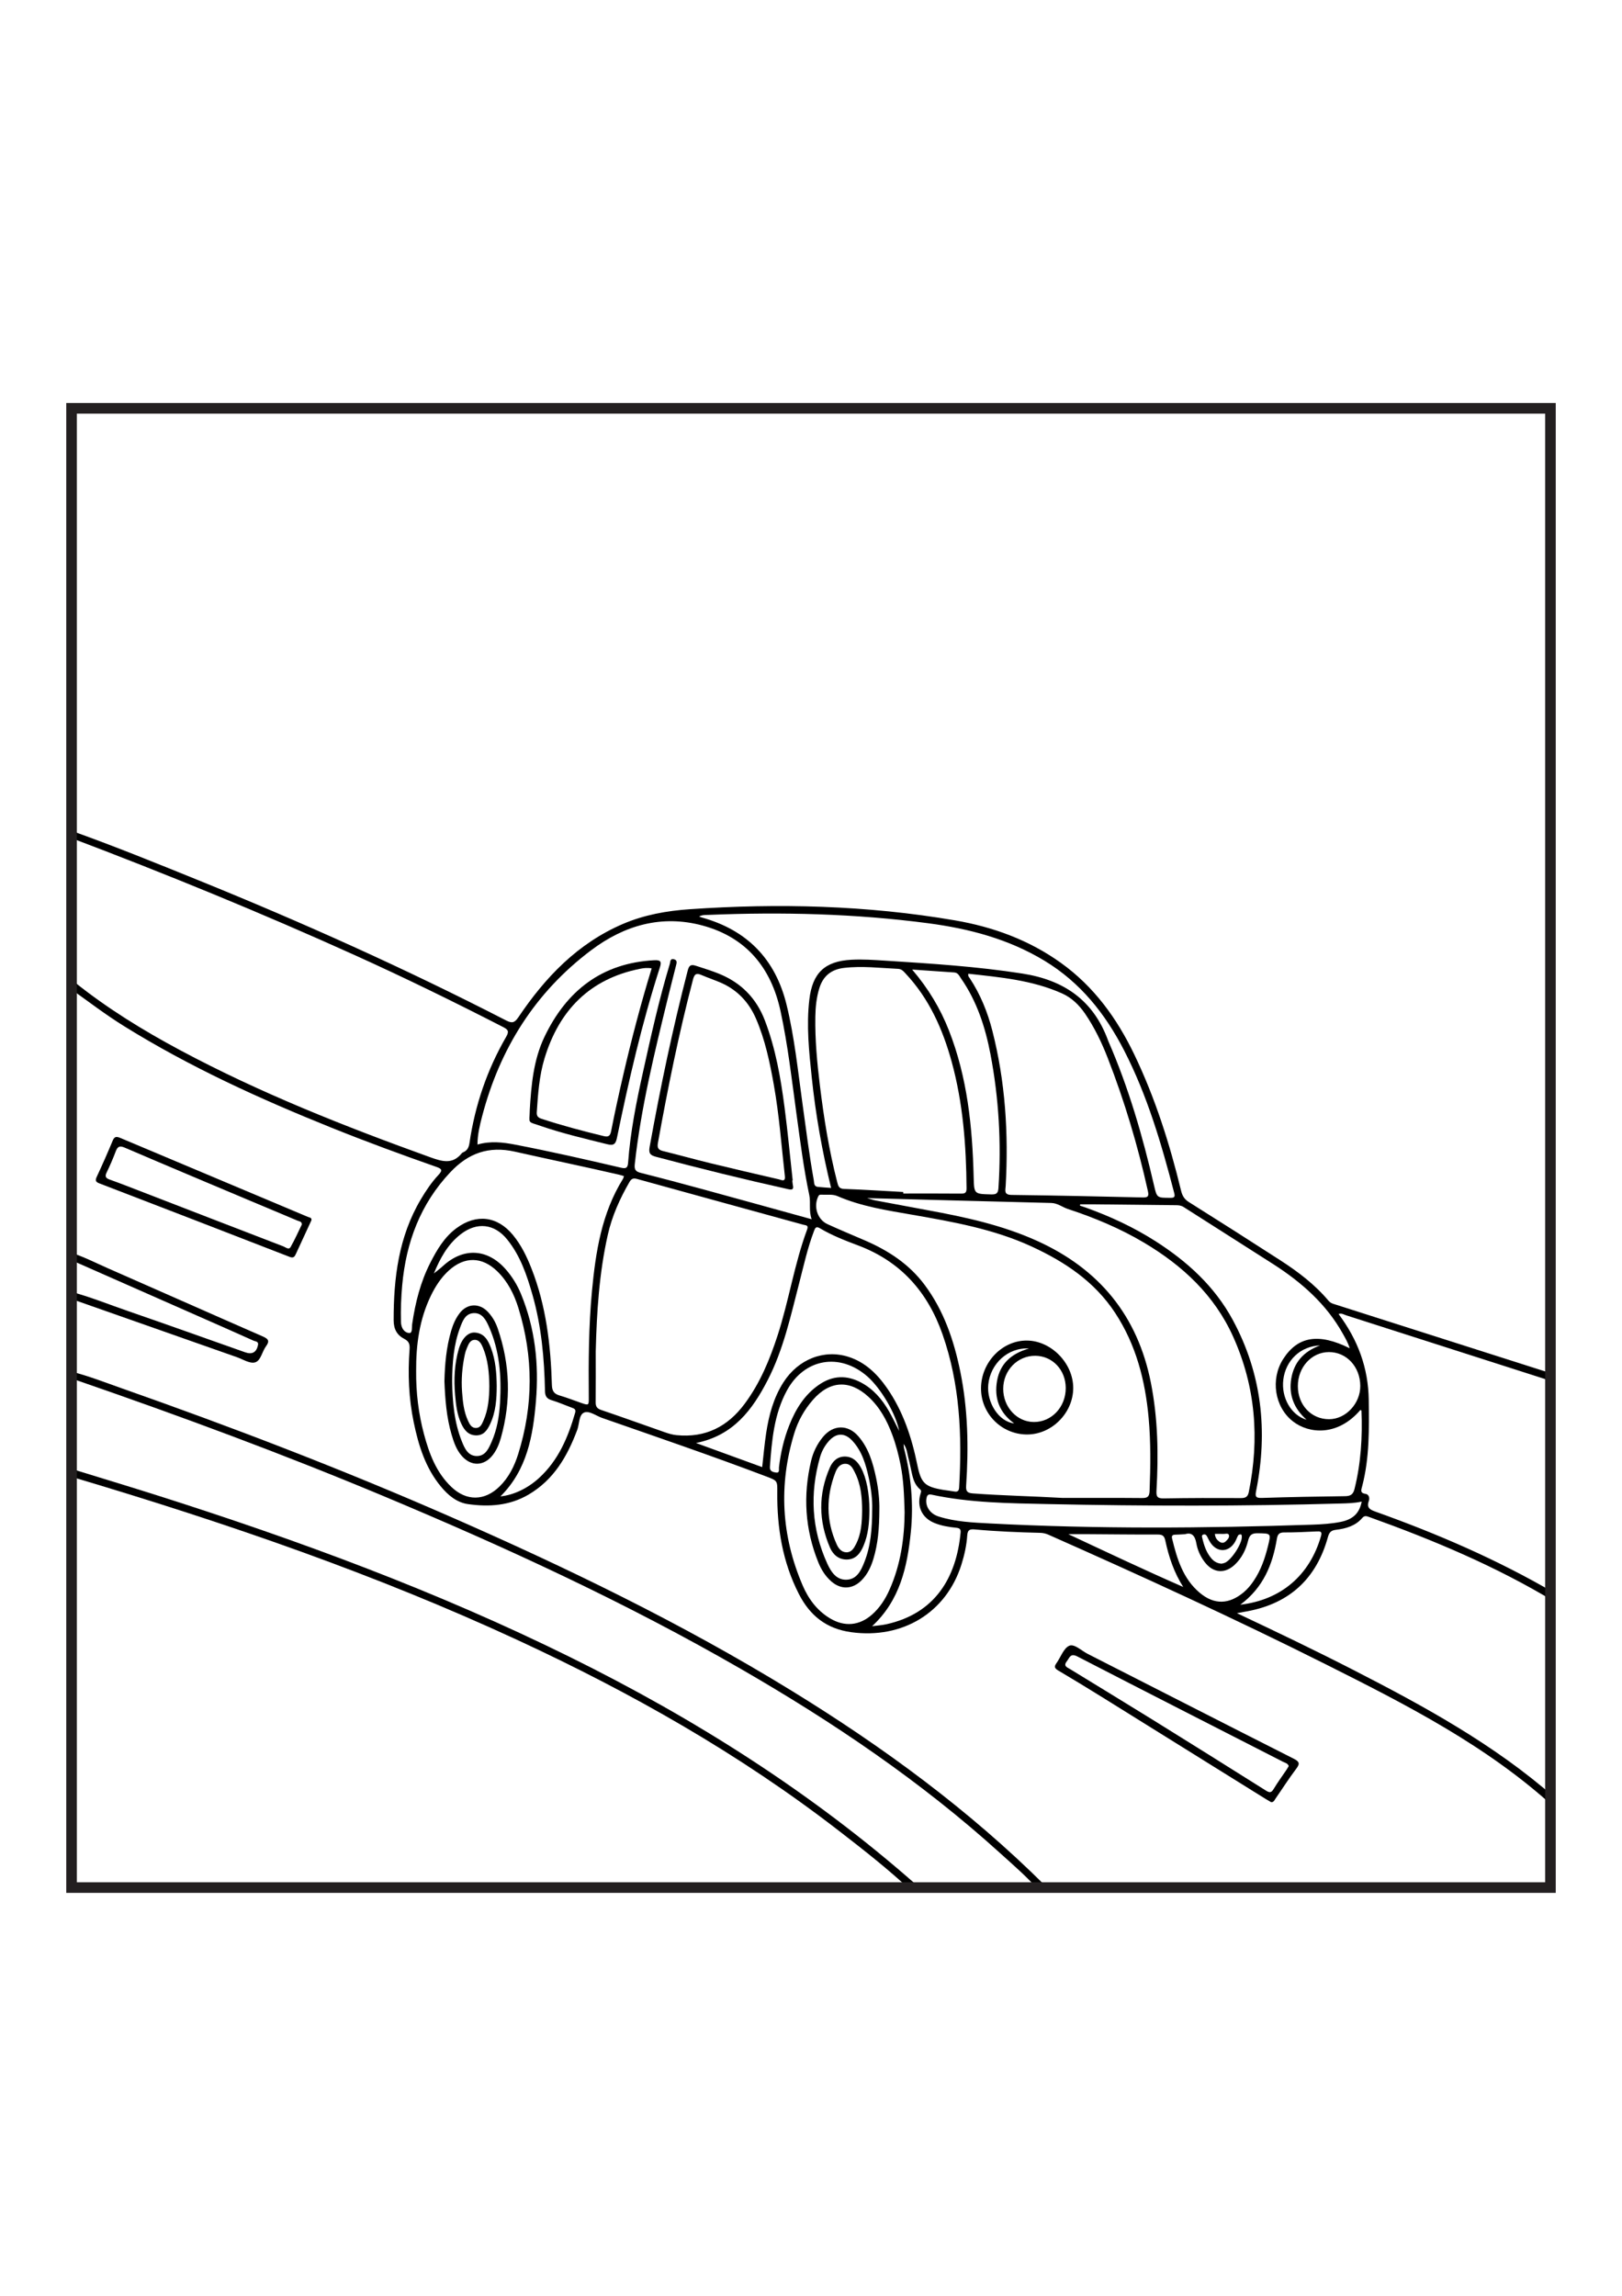 <?xml version="1.0" encoding="utf-8"?>
<!-- Generator: Adobe Illustrator 27.5.0, SVG Export Plug-In . SVG Version: 6.00 Build 0)  -->
<svg xmlns="http://www.w3.org/2000/svg" xmlns:xlink="http://www.w3.org/1999/xlink" viewBox="0 0 612 612" width="595" height="842" preserveAspectRatio="xMidYMid meet" data-scaled="true">
<g>
	<path d="M586.656,554.925c-25.53-23.393-56.023-38.888-86.59-54.216c-34.374-17.236-69.332-33.236-104.485-48.814
		c-1.033-0.458-2.064-0.679-3.166-0.705c-8.204-0.195-16.403-0.53-24.576-1.276c-1.876-0.171-2.745,0.082-2.893,2.281
		c-0.251,3.723-1.062,7.394-2.189,10.969c-5.742,18.23-22.299,28.123-41.523,25.517c-9.494-1.287-15.661-6.309-19.811-14.424
		c-6.162-12.049-8.273-24.99-8.146-38.387c0.041-4.311,0.077-4.336-4.066-5.908c-20.527-7.789-41.301-14.886-62.027-22.117
		c-2.305-0.804-4.929-2.881-6.861-1.998c-1.936,0.885-1.694,4.305-2.545,6.567c-3.736,9.93-8.82,18.769-18.368,24.361
		c-7.167,4.197-14.884,4.689-22.77,3.591c-4.312-0.6-7.598-3.377-10.338-6.701c-5.804-7.042-8.392-15.456-10.201-24.176
		c-1.884-9.078-2.256-18.264-1.568-27.487c0.138-1.846-0.158-3.035-1.932-3.943c-2.8-1.434-4.07-3.691-4.074-7.068
		c-0.018-15.978,1.896-31.471,10.221-45.554c1.953-3.304,4.096-6.493,6.715-9.291c1.572-1.68,1.31-2.256-0.783-2.989
		c-13.324-4.671-26.575-9.544-39.674-14.817c-26.996-10.867-53.426-22.889-78.203-38.29c-7.044-4.378-13.63-9.408-20.364-14.228
		c0-1.094,0-2.188,0-3.283c0.749-0.115,1.147,0.472,1.622,0.853c12.412,9.957,25.911,18.241,39.905,25.731
		c30.267,16.2,62.093,28.754,94.33,40.379c4.575,1.65,8.47,2.834,11.982-1.547c0.108-0.135,0.288-0.231,0.453-0.299
		c1.598-0.655,2.167-1.854,2.418-3.561c2.085-14.207,6.643-27.595,13.839-40.026c1.217-2.102,0.692-2.725-1.231-3.711
		c-18.391-9.441-36.955-18.524-55.79-27.037c-35.353-15.978-71.245-30.666-107.528-44.397c0-0.912,0-1.824,0-2.735
		c16.308,5.799,32.339,12.309,48.373,18.812c39.441,15.998,78.24,33.409,116.097,52.88c2.183,1.123,3.188,1.034,4.673-1.173
		c10.127-15.055,22.355-27.861,39.402-35.181c8.047-3.456,16.605-4.982,25.252-5.576c33.486-2.302,66.877-1.482,100.022,4.196
		c14.426,2.471,27.965,7.399,40.003,16.02c12.501,8.952,21.175,20.948,27.734,34.615c7.878,16.416,13.353,33.677,17.634,51.334
		c0.454,1.874,1.192,3.197,2.903,4.272c11.574,7.268,23.106,14.605,34.586,22.021c6.677,4.314,12.99,9.107,18.156,15.24
		c0.491,0.583,1.073,0.929,1.795,1.159c27.596,8.794,55.187,17.602,82.781,26.403c0.257,0.082,0.537,0.092,0.807,0.136
		c0,0.912,0,1.824,0,2.735c-1.329,0.138-2.478-0.511-3.674-0.894c-25.053-8.02-50.097-16.069-75.152-24.081
		c-0.818-0.262-1.611-0.89-2.772-0.455c7.234,9.648,11.24,20.323,11.384,32.449c0.13,10.951,0.312,21.87-2.498,32.577
		c-0.353,1.344-0.869,2.51,1.318,2.824c1.244,0.179,1.611,1.562,1.208,2.664c-0.98,2.676,0.563,3.339,2.663,4.089
		c23.362,8.35,46.069,18.153,67.524,30.702c0,1.094,0,2.188,0,3.283c-22.162-13.402-45.9-23.354-70.202-32.072
		c-0.888-0.319-1.657-0.523-2.434,0.389c-2.599,3.049-6.206,4.049-9.967,4.496c-1.804,0.215-2.514,0.915-3.013,2.722
		c-4.284,15.529-14.304,24.967-30.227,27.969c-1.182,0.223-2.367,0.432-4.116,0.751c15.065,7.109,29.501,14.024,43.749,21.326
		c26.873,13.773,53.335,28.191,76.21,48.275C586.656,552.372,586.656,553.648,586.656,554.925z M401.002,438.025
		c9.937,0,19.874-0.048,29.809,0.04c1.999,0.018,2.855-0.374,2.94-2.619c0.348-9.21,0.483-18.41-0.358-27.598
		c-1.295-14.155-4.743-27.629-12.671-39.676c-7.755-11.784-18.969-19.224-31.475-24.989c-14.306-6.594-29.67-9.303-45.029-11.978
		c-9.601-1.673-19.235-3.118-28.296-7.058c-1.802-0.784-4.119-0.387-6.2-0.52c-0.482-0.031-0.75,0.166-0.996,0.671
		c-1.849,3.788-0.34,8.682,3.479,10.443c4.713,2.173,9.521,4.14,14.282,6.208c8.739,3.796,16.525,8.867,22.327,16.62
		c7.323,9.787,11.123,21.043,13.526,32.829c2.898,14.214,3.156,28.601,2.197,43.021c-0.142,2.141,0.44,2.749,2.585,2.908
		C378.404,437.162,389.705,437.377,401.002,438.025z M224.777,382.726c0,6.381,0.039,12.763-0.027,19.143
		c-0.016,1.587,0.435,2.416,2.048,2.963c8.021,2.723,15.99,5.597,23.985,8.397c1.457,0.51,2.918,0.959,4.49,1.113
		c10.915,1.074,19.292-3.197,25.73-11.873c5.785-7.797,9.415-16.592,12.388-25.731c4.286-13.172,6.321-26.969,11.155-39.983
		c0.629-1.695-0.583-1.555-1.48-1.802c-20.902-5.747-41.808-11.479-62.702-17.255c-1.368-0.378-2.113-0.14-2.855,1.146
		c-3.62,6.27-6.57,12.797-8.171,19.892C226.069,353.22,225.155,367.94,224.777,382.726z M327.142,324.927
		c1.436,0.404,2.288,0.713,3.167,0.88c6.62,1.253,13.243,2.491,19.869,3.709c14.08,2.588,28.014,5.598,41.175,11.563
		c23.427,10.617,37.913,28.228,42.906,53.583c2.645,13.434,2.877,26.968,2.099,40.555c-0.125,2.176,0.214,3.032,2.655,2.989
		c9.748-0.173,19.499-0.176,29.249-0.126c1.792,0.009,2.572-0.541,2.929-2.304c4.077-20.129,2.58-39.71-5.893-58.54
		c-7.076-15.724-19.089-26.862-33.668-35.522c-9.049-5.375-18.701-9.406-28.672-12.677c-2.135-0.7-3.905-2.221-6.336-2.28
		C373.671,326.196,350.722,325.559,327.142,324.927z M340.818,322.617c0.003,0.195,0.006,0.389,0.009,0.584
		c7.193,0,14.386-0.039,21.579,0.031c1.516,0.015,2.302-0.118,2.287-1.983c-0.127-16.175-1.331-32.217-5.652-47.89
		c-3.381-12.262-8.466-23.648-17.281-33.076c-0.8-0.855-1.509-1.776-2.884-1.839c-6.817-0.313-13.616-1.167-20.462-0.352
		c-4.782,0.57-7.845,3.05-9.265,7.643c-1.088,3.518-1.454,7.126-1.513,10.782c-0.14,8.676,0.668,17.293,1.716,25.886
		c1.5,12.299,3.452,24.524,6.549,36.541c0.349,1.356,0.615,2.445,2.54,2.514C325.903,321.724,333.359,322.211,340.818,322.617z
		 M306.249,332.898c-1.154-3.27-0.291-6.215-0.893-9.073c-2.125-10.086-3.42-20.303-4.817-30.503
		c-1.781-12.998-3.254-26.041-6.023-38.887c-3.551-16.48-12.992-27.878-29.416-32.327c-15.392-4.169-29.466-0.135-41.996,9.276
		c-21.227,15.943-34.529,37.192-41.205,62.726c-0.888,3.396-1.722,6.839-1.746,10.61c4.902-1.408,9.579-0.862,14.255,0.04
		c13.331,2.573,26.568,5.582,39.786,8.669c1.767,0.413,2.637,0.335,2.793-1.815c0.839-11.572,3.115-22.924,5.62-34.222
		c3.036-13.693,6.061-27.394,10.128-40.832c0.216-0.714,0.043-2.092,1.499-1.755c1.459,0.337,1.067,1.466,0.828,2.431
		c-0.988,3.979-2.03,7.944-3.002,11.926c-5.079,20.803-10.213,41.592-12.553,62.948c-0.234,2.137,0.364,2.819,2.31,3.31
		c7.949,2.004,15.871,4.119,23.78,6.277C278.951,325.341,292.287,329.047,306.249,332.898z M287.581,426.402
		c0.512-4.465,0.865-8.632,1.49-12.758c1.03-6.797,2.782-13.397,6.547-19.263c5.601-8.729,15.361-12.534,24.583-9.559
		c6.272,2.023,10.751,6.413,14.411,11.659c6.106,8.751,9.372,18.665,11.489,29.013c1.426,6.973,2.804,8.321,9.885,9.506
		c1.348,0.226,2.714,0.346,4.058,0.593c1.292,0.237,1.772-0.212,1.849-1.54c1.138-19.608,0.309-38.985-6.273-57.765
		c-5.594-15.96-15.768-27.459-31.815-33.5c-4.938-1.859-9.885-3.77-14.444-6.485c-1.457-0.868-1.779-0.145-2.239,1.061
		c-2.412,6.321-3.838,12.915-5.529,19.438c-3.245,12.514-5.969,25.218-11.957,36.824c-5.747,11.14-12.896,20.85-27.022,23.678
		C271.389,420.502,279.462,423.444,287.581,426.402z M365.374,240.287c-0.226,0.901,0.257,1.283,0.54,1.714
		c3.996,6.078,6.7,12.722,8.495,19.734c4.926,19.243,6.152,38.814,5.048,58.582c-0.091,1.638-0.784,3.374,2.21,3.411
		c16.493,0.202,32.983,0.567,49.473,0.95c2.002,0.046,2.417-0.409,1.966-2.445c-3.795-17.103-8.787-33.84-15.148-50.159
		c-2.284-5.86-4.996-11.528-8.57-16.749c-2.265-3.308-5.075-6.014-8.736-7.645C389.414,242.674,377.36,241.617,365.374,240.287z
		 M235.417,316.623c-0.704-0.204-1.299-0.408-1.908-0.548c-13.043-3.007-26.151-5.729-39.207-8.666
		c-9.869-2.22-17.569,0.528-24.366,7.731c-11.345,12.022-16.706,26.461-18.178,42.628c-0.422,4.634-0.594,9.27-0.466,13.925
		c0.062,2.238,1.229,4.019,3.163,4.125c1.24,0.068,0.893-2.226,1.077-3.477c1.171-7.978,3.114-15.731,6.79-22.951
		c2.53-4.969,5.338-9.773,9.969-13.169c7.48-5.485,15.407-4.491,21.269,2.64c3.106,3.778,5.2,8.112,6.973,12.62
		c5.549,14.112,7.261,28.916,7.702,43.913c0.069,2.349,0.85,3.394,2.98,4.01c2.707,0.784,5.335,1.838,8.003,2.758
		c2.94,1.014,2.964,1.006,2.937-2.042c-0.122-13.399-0.053-26.79,1.204-40.149c1.391-14.782,3.643-29.314,11.671-42.259
		C235.211,317.421,235.268,317.054,235.417,316.623z M407.55,327.277c-0.021,0.164-0.043,0.328-0.064,0.492
		c0.742,0.248,1.49,0.482,2.226,0.746c9.199,3.303,18.013,7.387,26.272,12.662c12.013,7.673,22.315,17.044,29.163,29.719
		c10.987,20.335,13.287,41.936,8.82,64.404c-0.411,2.069-0.3,2.804,2.1,2.726c10.473-0.337,20.951-0.538,31.429-0.663
		c2.055-0.025,3.058-0.629,3.575-2.705c2.422-9.728,3.031-19.597,2.622-29.564c-0.003-0.085-0.269-0.16-0.416-0.233
		c-8.511,9.931-19.347,9.061-25.487,4.25c-6.862-5.378-8.496-15.873-3.644-23.465c5.493-8.595,13.389-9.918,25.106-4.078
		c-0.599-2.062-1.618-3.755-2.576-5.475c-6.252-11.217-15.569-19.391-26.198-26.218c-11.265-7.235-22.601-14.359-33.877-21.578
		c-0.924-0.592-1.829-0.687-2.837-0.697c-10.114-0.101-20.229-0.217-30.343-0.321C411.464,327.26,409.507,327.277,407.55,327.277z
		 M313.589,321.086c-3.421-13.938-5.842-27.737-7.308-41.697c-1.028-9.791-2.067-19.585-0.895-29.451
		c1.186-9.979,5.837-14.389,15.848-14.926c4.29-0.23,8.566,0.07,12.842,0.343c17.277,1.102,34.529,2.185,51.688,4.864
		c15.774,2.462,26.815,10.128,32.339,25.283c0.031,0.086,0.065,0.171,0.101,0.254c7.639,17.516,12.931,35.776,17.22,54.354
		c1.099,4.76,1.112,4.694,6.143,4.71c1.538,0.005,1.869-0.321,1.474-1.844c-4.795-18.452-10.129-36.706-18.902-53.761
		c-7.136-13.872-16.511-25.663-30.1-33.869c-13.559-8.188-28.425-12.081-43.897-14.115c-27.462-3.611-55.046-4.285-82.693-3.146
		c-1.162,0.048-2.37-0.065-3.676,0.599c0.472,0.178,0.766,0.314,1.074,0.4c17.057,4.753,27.722,15.68,31.936,32.916
		c2.973,12.161,4.236,24.593,5.954,36.951c1.355,9.747,2.569,19.514,4.312,29.202c0.18,0.998-0.033,2.363,1.515,2.535
		C310.167,320.866,311.78,320.947,313.589,321.086z M341.321,443.455c-0.184-6.721-0.417-12.279-1.495-17.756
		c-0.775-3.936-1.776-7.819-3.186-11.584c-2.004-5.35-4.674-10.29-8.937-14.215c-7.122-6.556-14.579-6.18-20.968,1.114
		c-3.222,3.679-5.601,7.908-7.029,12.567c-5.98,19.506-4.908,38.688,3.132,57.418c2.184,5.088,5.423,9.498,10.313,12.439
		c5.48,3.295,11.095,2.808,15.89-1.423c2.923-2.58,4.985-5.791,6.563-9.319C339.932,463.02,341.254,452.776,341.321,443.455z
		 M157.013,390.171c-0.062,8.066,0.879,16.016,2.965,23.803c1.973,7.368,4.617,14.446,10.307,19.882
		c5.713,5.458,12.569,5.371,18.212-0.158c3.476-3.406,5.59-7.662,7.017-12.209c5.76-18.355,5.775-36.756,0.074-55.137
		c-1.611-5.196-4.015-9.978-7.975-13.825c-5.733-5.569-12.338-5.663-18.245-0.304c-2.95,2.677-5.064,5.952-6.787,9.507
		C158.222,370.721,156.953,380.317,157.013,390.171z M513.792,439.408c-2.812,0.611-5.355,0.648-7.893,0.72
		c-36.803,1.045-73.612,1.003-110.415,0.217c-14.735-0.315-29.528-0.437-44.052-3.569c-1.441-0.311-1.738,0.538-1.898,1.629
		c-0.414,2.816,1.384,5.589,4.556,6.604c6.312,2.02,12.901,2.299,19.437,2.641c40.521,2.12,81.055,1.826,121.591,0.462
		c3.55-0.12,7.102-0.342,10.6-1.022C510.434,446.172,512.911,443.876,513.792,439.408z M344.169,238.711
		c6.195,7.265,10.641,14.737,13.863,22.938c6.98,17.76,8.865,36.38,9.339,55.236c0.165,6.566,0.135,6.478,6.66,6.648
		c2.031,0.053,2.578-0.512,2.708-2.528c1.092-16.921,0.154-33.72-3.025-50.363c-1.944-10.177-5.105-19.951-11.105-28.578
		c-0.646-0.93-1.109-2.161-2.538-2.259C354.995,239.457,349.918,239.107,344.169,238.711z M188.815,437.448
		c4.972-0.5,10.311-3.028,14.611-6.974c7.26-6.662,10.917-15.32,13.573-24.545c0.374-1.299-0.275-1.585-1.189-1.925
		c-2.561-0.951-5.074-2.052-7.682-2.847c-1.882-0.574-2.461-1.541-2.5-3.51c-0.243-12.239-1.348-24.391-4.713-36.22
		c-2.125-7.469-4.613-14.832-9.611-20.972c-4.796-5.892-11.345-6.593-17.381-1.971c-5.165,3.955-7.996,9.496-10.217,14.863
		c0.934-0.762,2.231-1.718,3.412-2.8c7.737-7.09,16.851-6.614,23.763,1.305c2.415,2.767,4.313,5.877,5.71,9.271
		c5.316,12.924,6.785,26.441,5.635,40.228C201.126,414.537,198.911,427.439,188.815,437.448z M329.051,486.41
		c1.793-0.237,3.615-0.344,5.374-0.732c18.32-4.041,26.386-17.45,28.017-34.555c0.128-1.342-0.392-1.719-1.636-1.843
		c-2.811-0.279-5.606-0.733-8.243-1.811c-4.609-1.884-6.674-6.079-5.288-10.874c0.216-0.748,0.541-1.265-0.199-1.886
		c-2.261-1.898-2.728-4.633-3.314-7.306c-0.35-1.599-0.673-3.207-1.091-4.789c-0.403-1.524-0.466-3.182-1.729-4.967
		c0.072,0.877,0.05,1.242,0.137,1.578c2.684,10.416,3.672,21.004,2.585,31.691C342.331,464.046,339.563,476.678,329.051,486.41z
		 M447.161,451.7c-1.651,0.089-2.742,0.18-3.834,0.196c-0.982,0.014-1.309,0.502-1.095,1.387c1.853,7.685,4.124,15.23,10.471,20.549
		c5.479,4.592,11.078,4.367,16.567-0.224c1.482-1.239,2.682-2.714,3.761-4.306c2.699-3.982,4.237-8.439,5.378-13.06
		c1.22-4.94,1.213-4.803-3.857-4.896c-2.27-0.042-3.122,0.712-3.649,2.873c-0.825,3.382-2.386,6.505-4.976,8.962
		c-3.754,3.562-8.166,3.202-11.322-0.887c-1.643-2.13-2.766-4.57-3.213-7.169C450.887,452.183,449.576,450.927,447.161,451.7z
		 M489.693,395.89c0.026,7.096,5.069,12.433,11.756,12.441c6.31,0.008,11.857-5.909,11.803-12.59
		c-0.059-7.225-5.195-12.75-11.839-12.735C494.866,383.021,489.667,388.736,489.693,395.89z M339.272,412.755
		c-1.252-6.529-6.916-16.093-11.981-20.539c-10.371-9.103-23.778-6.854-30.383,5.285c-4.87,8.951-5.695,18.895-6.415,28.822
		c-0.125,1.719,1.246,1.963,2.303,2.128c1.495,0.234,1.031-1.189,1.117-1.934c0.625-5.456,1.851-10.77,3.872-15.868
		c2.418-6.101,5.752-11.585,11.323-15.377c5.068-3.449,10.331-3.663,15.733-0.806c4.669,2.469,7.958,6.313,10.544,10.798
		C336.715,407.573,337.848,409.994,339.272,412.755z M446.444,471.61c-3.459-5.421-5.451-11.352-6.759-17.506
		c-0.391-1.84-1.123-2.276-2.874-2.271c-8.828,0.024-17.657-0.083-26.486-0.137c-2.413-0.015-4.826-0.002-7.239-0.002
		C417.526,458.44,431.829,465.22,446.444,471.61z M467.985,478.298c15.339-1.77,26.239-11.096,30.459-25.943
		c0.492-1.731-0.345-1.754-1.653-1.693c-4.086,0.19-8.176,0.4-12.264,0.38c-1.865-0.009-2.464,0.703-2.75,2.43
		C480.175,463.136,476.695,471.829,467.985,478.298z M492.988,408.538c-4.832-4.278-6.801-9.487-5.772-15.549
		c1.016-5.982,4.52-10.189,10.868-12.493c-7.458,0.282-13.002,5.692-13.881,12.933C483.385,400.185,487.13,406.808,492.988,408.538z
		 M460.889,462.832c0.263-0.065,0.714-0.137,1.137-0.287c2.488-0.884,6.696-7.318,6.52-9.936c-0.024-0.358,0.008-0.81-0.445-0.835
		c-0.312-0.017-0.792,0.141-0.929,0.376c-0.453,0.78-0.719,1.668-1.173,2.447c-2.322,3.989-6.665,4.153-9.253,0.352
		c-0.458-0.672-0.826-1.411-1.176-2.148c-0.296-0.625-0.668-1.164-1.416-0.995c-0.957,0.217-0.592,0.985-0.459,1.556
		c0.623,2.673,1.501,5.242,3.304,7.389C457.968,461.906,459.145,462.704,460.889,462.832z M458.383,451.59
		c0.141,1.534,0.812,2.254,1.593,2.857c0.782,0.604,1.681,0.727,2.45,0.007c0.714-0.667,1.596-1.528,1.234-2.492
		c-0.292-0.777-1.428-0.307-2.186-0.357C460.501,451.542,459.521,451.59,458.383,451.59z"/>
	<path d="M392.44,586.656c-4.518-5.374-9.86-9.912-15.036-14.6c-29.866-27.051-63.061-49.455-97.871-69.532
		c-43.314-24.982-88.634-45.853-134.712-65.137c-38.156-15.969-76.932-30.295-116.02-43.795c-0.766-0.264-1.574-0.406-2.362-0.606
		c0-0.912,0-1.824,0-2.735c6.816,1.669,13.33,4.256,19.929,6.577c41.592,14.629,82.733,30.417,123.133,48.096
		c44.346,19.406,87.864,40.451,129.165,65.822c34.498,21.192,67.017,44.989,95.793,73.636c0.68,0.677,1.685,1.138,1.811,2.273
		C394.993,586.656,393.716,586.656,392.44,586.656z"/>
	<path d="M26.438,426.906c11.221,3.465,22.468,6.848,33.658,10.408c52.92,16.839,104.922,36.032,154.795,60.65
		c47.203,23.3,91.385,51.203,130.958,86.11c0.956,0.844,1.883,1.72,2.824,2.582c-1.459,0-2.918,0-4.377,0
		c-8.752-8.27-18.222-15.678-27.731-23.033c-37.517-29.018-78.507-52.202-121.455-72.066
		c-53.675-24.826-109.431-43.985-166.021-60.864c-0.861-0.257-1.698-0.7-2.65-0.504C26.438,429.095,26.438,428,26.438,426.906z"/>
	<path d="M26.438,360.162c7.495,1.965,14.666,4.9,21.974,7.415c14.729,5.069,29.391,10.334,44.083,15.511
		c2.661,0.938,4.262,0.018,4.846-2.705c0.307-1.43-0.967-1.361-1.66-1.672c-6.979-3.136-13.985-6.215-20.986-9.303
		c-16.085-7.096-32.171-14.187-48.257-21.281c0-0.912,0-1.824,0-2.735c4.961,1.538,9.565,3.936,14.298,6.011
		c19.509,8.55,38.969,17.214,58.489,25.74c2.125,0.928,2.535,1.781,1.15,3.656c-1.499,2.029-1.961,5.489-4.162,6.102
		c-1.963,0.547-4.592-1.186-6.898-1.996c-20.009-7.026-40.011-14.072-60.018-21.105c-0.942-0.331-1.906-0.601-2.86-0.9
		C26.438,361.985,26.438,361.073,26.438,360.162z"/>
	<path d="M479.635,552.809c-0.729-0.43-1.523-0.877-2.295-1.357c-20.57-12.804-41.13-25.622-61.71-38.41
		c-5.415-3.365-10.864-6.677-16.351-9.922c-1.309-0.774-1.645-1.408-0.702-2.71c1.646-2.275,2.717-5.701,4.892-6.635
		c1.866-0.801,4.611,1.895,6.945,3.083c25.889,13.176,51.751,26.405,77.674,39.515c2.229,1.127,2.474,1.867,0.966,3.857
		c-2.749,3.625-5.189,7.485-7.789,11.224C480.874,552.012,480.635,552.825,479.635,552.809z M486.261,539.163
		c-0.383-1.066-1.384-1.21-2.145-1.599c-25.867-13.23-51.77-26.392-77.585-39.723c-2.698-1.393-2.955,0.47-4.005,1.804
		c-1.454,1.848,0.171,2.301,1.246,2.961c10.248,6.293,20.537,12.519,30.758,18.856c14.403,8.93,28.772,17.916,43.11,26.95
		c1.4,0.882,2.049,0.859,2.926-0.601c1.499-2.496,3.238-4.847,4.866-7.266C485.734,540.097,485.989,539.619,486.261,539.163z"/>
	<path d="M117.52,333.232c-0.148,0.332-0.256,0.583-0.371,0.831c-1.832,3.965-3.667,7.929-5.495,11.896
		c-0.491,1.066-0.889,1.717-2.417,1.123c-23.827-9.269-47.685-18.46-71.549-27.635c-1.293-0.497-1.96-0.894-1.225-2.47
		c2.116-4.533,4.14-9.113,6.058-13.733c0.682-1.643,1.473-1.605,2.897-1.005c23.557,9.94,47.134,19.833,70.698,29.756
		C116.699,332.241,117.657,332.228,117.52,333.232z M113.891,334.874c0.012-1.184-1.025-1.181-1.693-1.465
		c-5.859-2.491-11.743-4.923-17.61-7.397c-15.84-6.679-31.691-13.33-47.488-20.107c-1.915-0.821-2.709-0.514-3.414,1.343
		c-1.031,2.719-2.174,5.406-3.453,8.016c-0.799,1.631-0.219,2.184,1.266,2.712c3.684,1.31,7.325,2.743,10.974,4.152
		c18.158,7.012,36.309,14.041,54.478,21.025c0.837,0.322,2.015,1.409,2.684,0.242C111.215,340.643,112.495,337.718,113.891,334.874z
		"/>
	<path d="M404.937,396.659c-0.073,9.418-8.201,17.501-17.53,17.432c-9.605-0.071-17.357-7.948-17.258-17.536
		c0.101-9.792,8.059-17.996,17.359-17.897C396.721,378.757,405.009,387.317,404.937,396.659z M378.525,396.879
		c0.004,6.864,5.129,12.438,11.5,12.507c6.737,0.073,12.126-5.653,12.094-12.849c-0.03-6.802-4.996-12.06-11.459-12.132
		C383.937,384.331,378.521,389.898,378.525,396.879z M388.273,381.652c-7.972-0.473-14.613,5.759-15.389,13.633
		c-0.655,6.647,3.9,13.98,9.77,14.611c-5.632-4.057-7.609-9.596-6.44-16.102C377.348,387.479,381.438,383.6,388.273,381.652z"/>
	<path d="M298.952,318.257c0.059,0.543,0.072,1.096,0.184,1.628c0.326,1.541,0.102,2.083-1.756,1.67
		c-16.703-3.718-33.314-7.799-49.847-12.21c-2.088-0.557-2.874-1.199-2.427-3.678c4.024-22.314,8.651-44.491,14.343-66.444
		c0.484-1.866,1.026-2.63,3.094-1.948c2.938,0.969,5.897,1.857,8.769,3.024c8.3,3.372,14.058,9.196,17.27,17.579
		c4.073,10.627,5.994,21.745,7.455,32.946c1.19,9.117,2.047,18.278,3.051,27.419C299.044,318.247,298.998,318.252,298.952,318.257z
		 M296.144,316.673c-1.304-11.497-2.131-23.045-4.166-34.449c-1.521-8.528-3.271-16.987-6.733-24.993
		c-2.767-6.399-7.266-11.06-13.724-13.756c-2.266-0.946-4.598-1.737-6.853-2.708c-1.82-0.784-2.613-0.506-3.175,1.635
		c-5.351,20.363-9.502,40.976-13.251,61.681c-0.379,2.092,0.285,2.693,2.099,3.137c5.836,1.429,11.623,3.058,17.461,4.481
		c8.669,2.112,17.36,4.134,26.056,6.134C294.78,318.046,296.395,319.01,296.144,316.673z"/>
	<path d="M199.896,291.61c0.562-9.31,1.38-18.834,5.539-27.521c8.303-17.343,21.572-27.84,41.388-28.896
		c2.559-0.136,2.849,0.562,2.121,2.822c-6.773,21.011-11.696,42.496-16.142,64.094c-0.497,2.412-1.172,3.117-3.735,2.481
		c-8.398-2.087-16.825-4.056-25.016-6.869C198.73,295.894,199.81,297.011,199.896,291.61z M245.881,238.265
		c-1.755-0.308-3.111-0.098-4.439,0.169c-18.987,3.814-30.499,15.704-35.989,33.799c-1.988,6.551-2.461,13.421-2.918,20.251
		c-0.098,1.456,0.429,2.076,1.766,2.515c7.707,2.531,15.536,4.605,23.415,6.517c1.797,0.436,2.495,0.063,2.879-1.891
		c1.406-7.145,2.97-14.261,4.614-21.356C238.312,264.882,241.799,251.594,245.881,238.265z"/>
	<path d="M331.798,442.286c-0.031,7.321-0.544,13.112-2.256,18.741c-0.91,2.99-2.209,5.784-4.445,8.049
		c-3.422,3.465-7.79,3.638-11.459,0.419c-2.237-1.963-3.777-4.447-4.879-7.167c-5.049-12.467-5.817-25.269-2.716-38.307
		c0.785-3.3,2.282-6.348,4.454-8.989c3.848-4.681,9.424-4.823,13.395-0.236c3.877,4.478,5.473,10.007,6.665,15.656
		C331.482,434.831,331.872,439.274,331.798,442.286z M329.091,442.17c0.104-3.052-0.35-7.405-1.285-11.686
		c-1.113-5.096-2.547-10.111-6.236-14.06c-2.905-3.11-6.113-2.983-8.908,0.226c-1.52,1.745-2.621,3.766-3.249,5.961
		c-3.931,13.738-3.211,27.207,2.756,40.249c1.373,3.002,3.335,6.071,7.105,6.021c3.986-0.053,5.569-3.401,6.835-6.586
		C328.503,456.274,329.069,449.931,329.091,442.17z"/>
	<path d="M167.689,393.997c0.155-6.484,0.723-12.818,2.534-18.99c0.699-2.381,1.66-4.632,3.161-6.618
		c2.814-3.726,7.366-4.002,10.622-0.627c1.733,1.797,2.965,3.948,3.772,6.285c4.713,13.661,5.126,27.467,1.196,41.379
		c-0.644,2.281-1.55,4.48-3.022,6.386c-3.273,4.24-8.122,4.429-11.676,0.415c-2.044-2.308-3.034-5.168-3.883-8.058
		C168.453,407.557,167.955,400.747,167.689,393.997z M170.591,393.989c0.14,7.768,0.763,15.472,3.694,22.773
		c1.058,2.635,2.373,5.528,5.746,5.458c3.205-0.067,4.403-2.939,5.495-5.435c2.03-4.639,2.846-9.588,3.142-14.607
		c0.585-9.911-0.12-19.672-4.24-28.877c-1.11-2.479-2.564-5.217-5.835-4.979c-3.105,0.227-4.088,3.042-5.018,5.514
		C171.132,380.329,170.675,387.135,170.591,393.989z"/>
	<path d="M328.046,442.7c-0.042,4.581-0.416,9.11-2.236,13.392c-1.162,2.733-2.817,5.038-6.085,5.164
		c-3.215,0.124-5.419-1.805-6.586-4.528c-4.296-10.03-4.427-20.168-0.013-30.205c1.063-2.416,2.965-4.237,5.929-4.099
		c2.871,0.134,4.593,1.974,5.861,4.329C326.929,430.49,328.058,436.324,328.046,442.7z M325.29,442.784
		c-0.009-4.952-0.453-9.829-2.722-14.346c-0.776-1.545-1.564-3.281-3.625-3.29c-2.025-0.009-3.098,1.584-3.718,3.185
		c-3.545,9.141-3.614,18.274,0.503,27.28c0.693,1.515,1.784,2.897,3.645,2.921c1.921,0.025,2.795-1.518,3.559-2.987
		C325.014,451.541,325.226,447.174,325.29,442.784z"/>
	<path d="M187.419,395.737c-0.013,4.95-0.328,9.856-2.488,14.425c-1.083,2.292-2.416,4.362-5.418,4.257
		c-2.888-0.101-4.356-2.044-5.442-4.344c-1.622-3.437-2.032-7.172-2.352-10.896c-0.504-5.851-0.262-11.671,1.385-17.342
		c1.156-3.981,3.492-6.368,6.056-6.196c3.582,0.24,5.006,2.925,6.102,5.846C186.985,386.083,187.356,390.888,187.419,395.737z
		 M184.634,395.877c-0.067-5.147-0.512-9.936-2.383-14.466c-0.59-1.428-1.373-3.051-3.155-3.014
		c-1.807,0.038-2.36,1.774-2.969,3.187c-0.322,0.747-0.572,1.539-0.741,2.334c-0.99,4.651-1.397,9.361-1.041,14.1
		c0.279,3.715,0.64,7.449,2.245,10.893c0.612,1.314,1.306,2.776,3.057,2.726c1.627-0.046,2.186-1.49,2.736-2.716
		C184.286,404.675,184.577,400.142,184.634,395.877z"/>
</g>
<rect x="27" y="27" transform="matrix(-1.836970e-16 1 -1 -1.836970e-16 612 5.684342e-14)" style="fill:none;stroke:#231F20;stroke-width:4;stroke-miterlimit:10;" width="558" height="558"/>
</svg>
